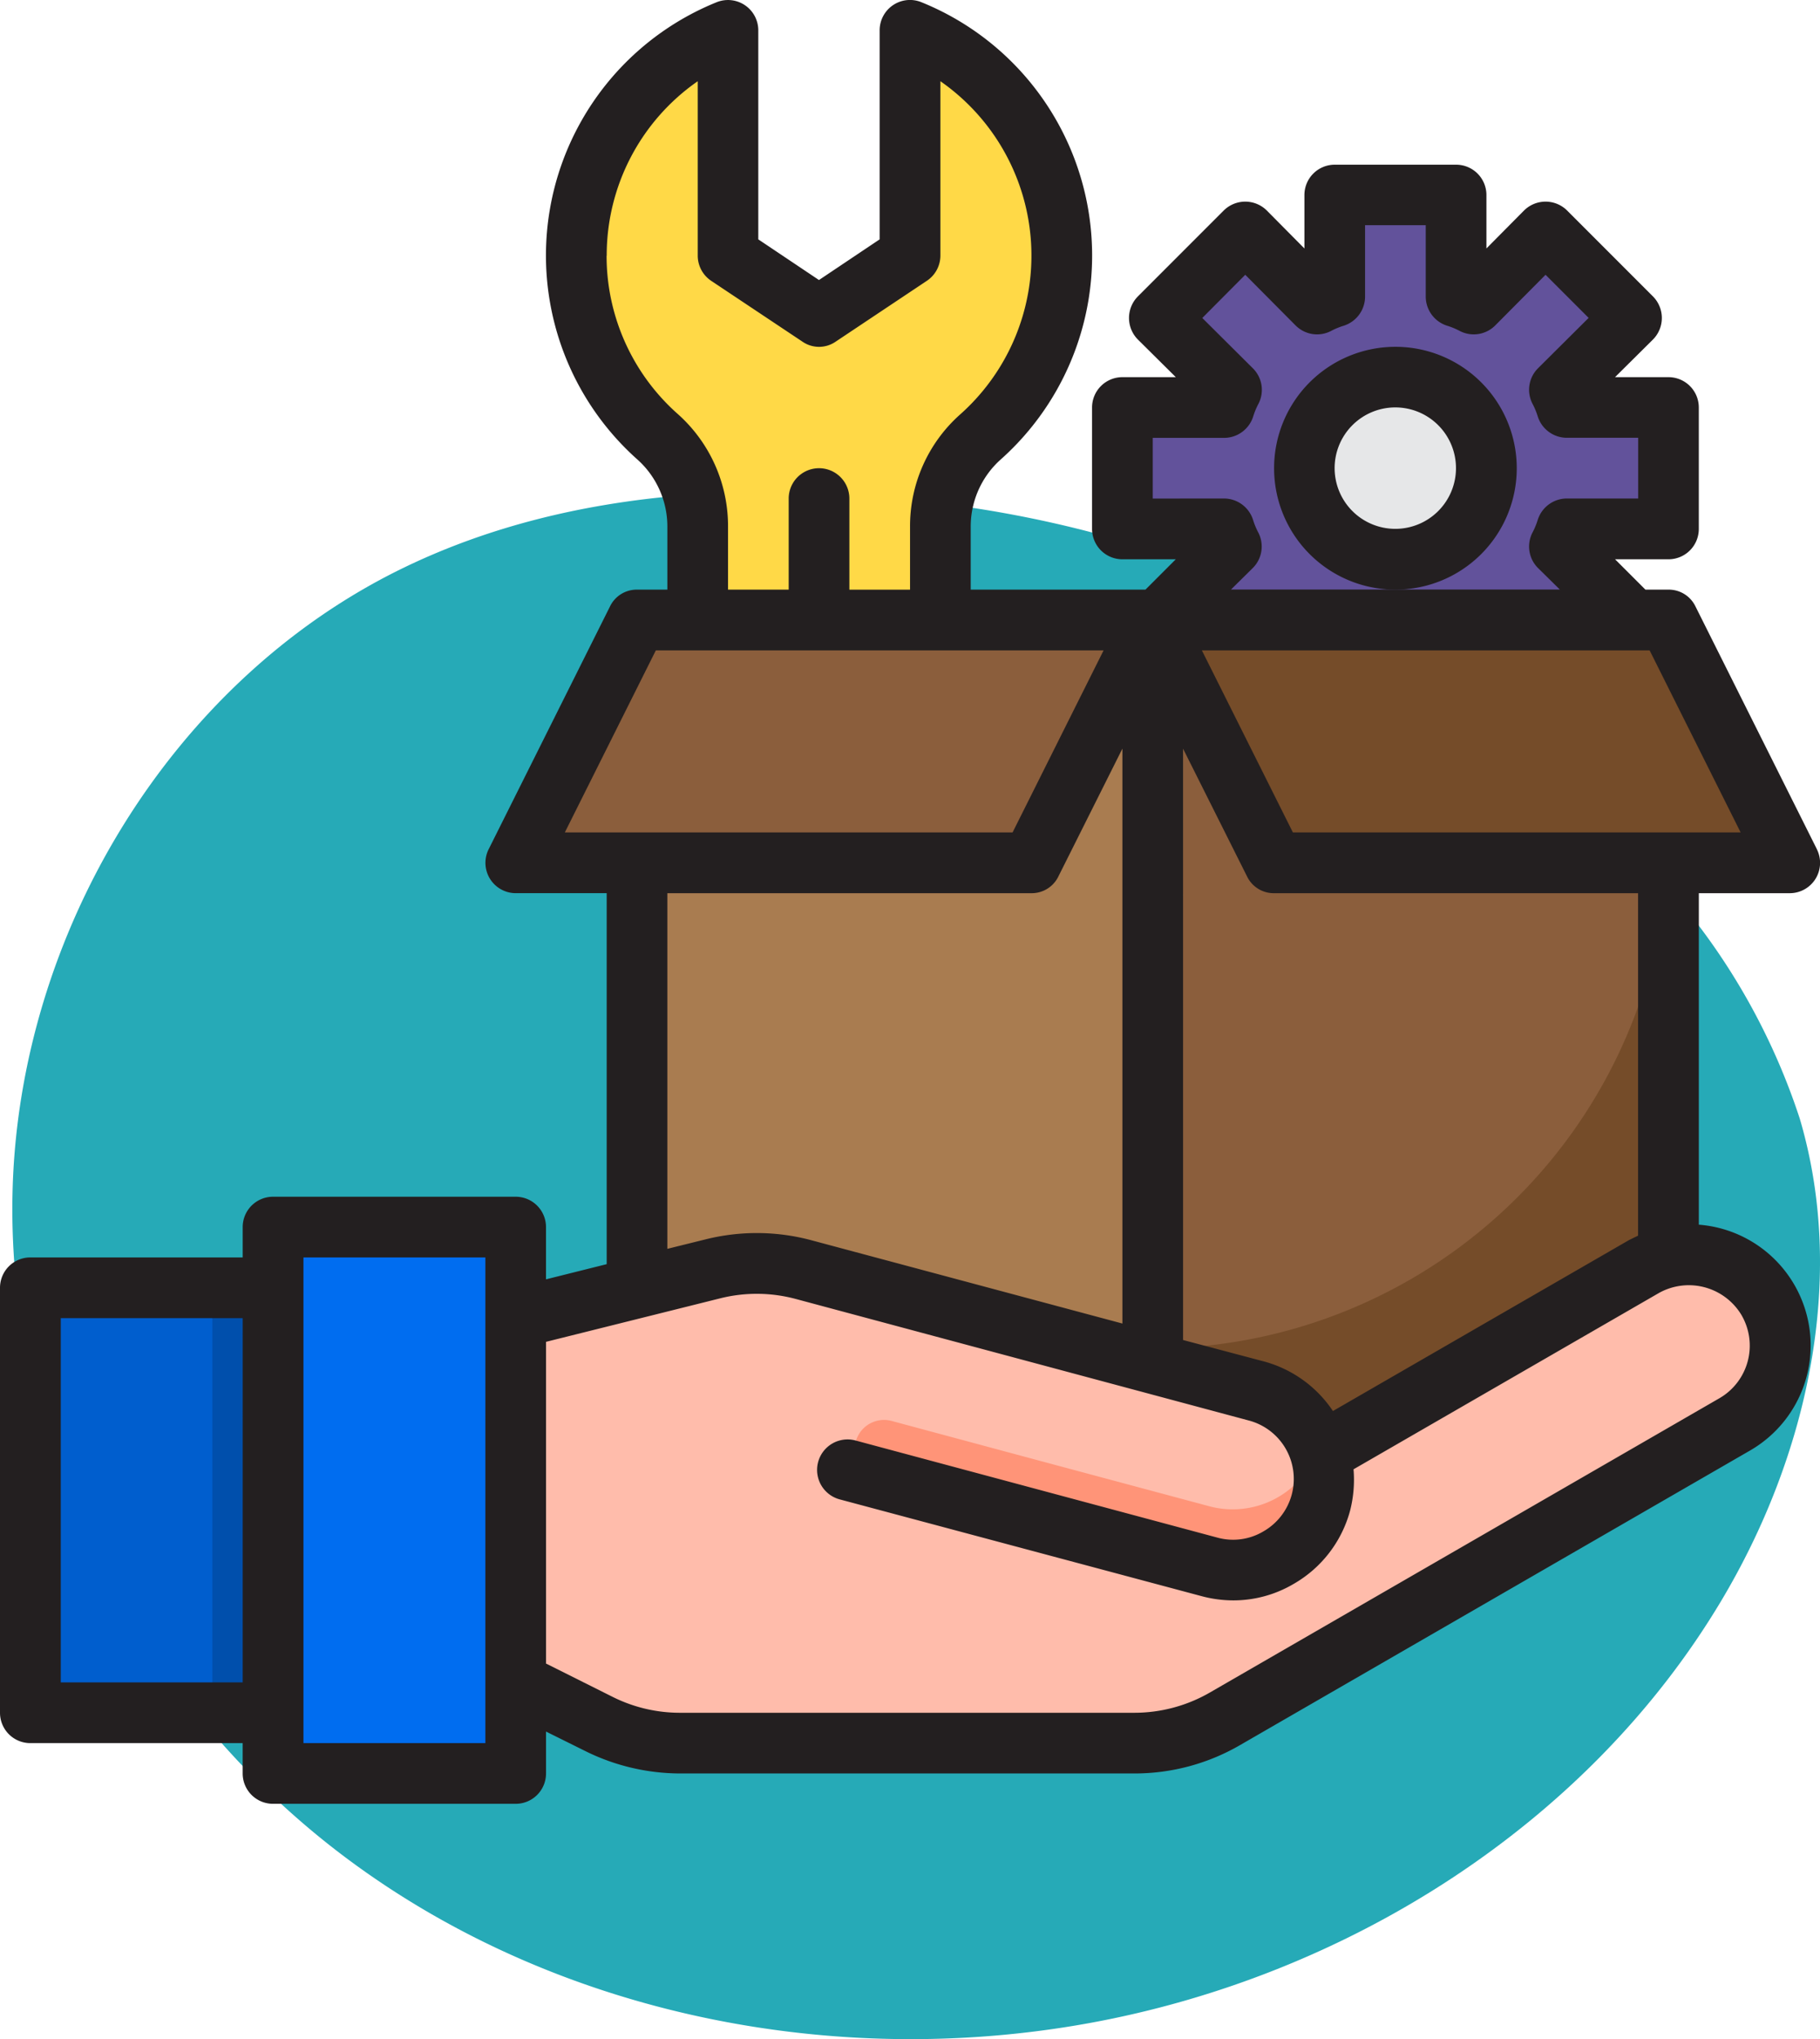 <svg xmlns="http://www.w3.org/2000/svg" width="79.036" height="88.495" viewBox="0 0 79.036 88.495">
  <g id="Grupo_1101504" data-name="Grupo 1101504" transform="translate(-740.214 -4168.329)">
    <path id="_12068" data-name="12068" d="M72.033,71.913c-8.038-1.11-16.53-.839-23.844,2.675C38.045,79.46,31.382,90.507,31.127,101.757s5.606,22.305,14.66,28.988,21,9.051,32.068,7.045c11.165-2.023,21.645-8.583,27.469-18.322,3.735-6.245,5.48-13.956,3.417-20.934a28.6,28.6,0,0,0-6.787-11.156A50.145,50.145,0,0,0,72.033,71.913Z" transform="translate(709.631 4118.343)" fill="#26aab7"/>
    <g id="setting-management-setting-gear-hand" transform="translate(738.214 4165.754)">
      <path id="Trazado_874519" data-name="Trazado 874519" d="M23,23H45.395V58.568H23Z" transform="translate(6.664 6.482)" fill="#a97c50"/>
      <path id="Trazado_874520" data-name="Trazado 874520" d="M40,23H62.395V58.568H40Z" transform="translate(12.059 6.482)" fill="#8b5e3c"/>
      <path id="Trazado_874521" data-name="Trazado 874521" d="M40,52.395v3.952H62.395V30A22.4,22.4,0,0,1,40,52.395Z" transform="translate(12.059 8.703)" fill="#754c29"/>
      <path id="Trazado_874522" data-name="Trazado 874522" d="M73.38,45.876a3.944,3.944,0,0,0-5.388-1.449L53.936,52.542h-.007a3.938,3.938,0,0,0-2.759-2.714L31.516,44.559a7.9,7.9,0,0,0-3.963-.033L19,46.667V62.475l3.6,1.8a7.913,7.913,0,0,0,3.534.834h19.73a7.9,7.9,0,0,0,3.952-1.054L71.948,51.277A3.952,3.952,0,0,0,73.38,45.876Z" transform="translate(5.395 13.114)" fill="#ffbcab"/>
      <path id="Trazado_874523" data-name="Trazado 874523" d="M50.383,50.811c-.024-.078-.041-.158-.069-.234-.028.082-.058.162-.091.24A3.939,3.939,0,0,1,45.579,53.1l-7-1.876-6.8-1.828a1.272,1.272,0,0,0-.659,2.458l14.246,3.82a4.123,4.123,0,0,0,4.781-2.01,3.883,3.883,0,0,0,.24-2.856Z" transform="translate(8.941 14.845)" fill="#ff9478"/>
      <path id="Trazado_874524" data-name="Trazado 874524" d="M58.3,23.491a4.253,4.253,0,0,1-.316.764L61.1,27.377l-.066.066H40.673l-.066-.066,3.122-3.122a4.252,4.252,0,0,1-.316-.764H39V18.221h4.413a4.252,4.252,0,0,1,.316-.764l-3.122-3.122,3.728-3.728,3.122,3.122a4.252,4.252,0,0,1,.764-.316V9h5.269v4.413a4.253,4.253,0,0,1,.764.316l3.122-3.122L61.1,14.335l-3.122,3.122a4.252,4.252,0,0,1,.316.764h4.413v5.269Z" transform="translate(11.741 2.039)" fill="#62529b"/>
      <path id="Trazado_874525" data-name="Trazado 874525" d="M35.491,3.58v9.775l-3.952,2.635-3.952-2.635V3.58A10.539,10.539,0,0,0,24.53,21.219a5.184,5.184,0,0,1,1.739,3.9v4.044H36.808V25.118a5.184,5.184,0,0,1,1.739-3.9A10.539,10.539,0,0,0,35.491,3.58Z" transform="translate(6.03 0.319)" fill="#ffd947"/>
      <path id="Trazado_874526" data-name="Trazado 874526" d="M11,43V66.712H21.539V43Z" transform="translate(2.856 12.828)" fill="#006df0"/>
      <path id="Trazado_874527" data-name="Trazado 874527" d="M3,45H13.539V63.443H3Z" transform="translate(0.317 13.463)" fill="#005ece"/>
      <path id="Trazado_874528" data-name="Trazado 874528" d="M32.173,23h-7.9L19,33.539H41.395L46.664,23H32.173Z" transform="translate(5.395 6.482)" fill="#8b5e3c"/>
      <path id="Trazado_874529" data-name="Trazado 874529" d="M60.722,23H40l5.269,10.539H67.664L62.395,23Z" transform="translate(12.059 6.482)" fill="#754c29"/>
      <circle id="Elipse_11611" data-name="Elipse 11611" cx="3.952" cy="3.952" r="3.952" transform="translate(58.645 18.943)" fill="#e6e7e8"/>
      <path id="Trazado_874530" data-name="Trazado 874530" d="M9,45h2.635V63.443H9Z" transform="translate(2.221 13.463)" fill="#004fac"/>
      <g id="Grupo_1099740" data-name="Grupo 1099740" transform="translate(2 2.575)">
        <path id="Trazado_874531" data-name="Trazado 874531" d="M80.9,39.427,75.626,28.889a1.287,1.287,0,0,0-1.172-.725h-1l-1.317-1.317h2.319a1.317,1.317,0,0,0,1.317-1.317V20.26a1.317,1.317,0,0,0-1.317-1.317H72.135l1.647-1.633a1.328,1.328,0,0,0,0-1.871l-3.728-3.728a1.328,1.328,0,0,0-1.871,0l-1.633,1.647V11.039a1.317,1.317,0,0,0-1.317-1.317H59.963a1.317,1.317,0,0,0-1.317,1.317v2.319l-1.633-1.647a1.328,1.328,0,0,0-1.871,0l-3.728,3.728a1.328,1.328,0,0,0,0,1.871l1.647,1.633H50.741a1.317,1.317,0,0,0-1.317,1.317V25.53a1.317,1.317,0,0,0,1.317,1.317H53.06l-1.317,1.317H44.155V25.437a3.9,3.9,0,0,1,1.291-2.911A11.856,11.856,0,0,0,42.021,2.674,1.317,1.317,0,0,0,40.2,3.9v9.063l-2.635,1.765-2.635-1.765V3.9a1.317,1.317,0,0,0-1.818-1.225A11.856,11.856,0,0,0,29.69,22.526a3.9,3.9,0,0,1,1.291,2.911v2.727H29.664a1.287,1.287,0,0,0-1.172.725L23.222,39.427a1.317,1.317,0,0,0,1.172,1.91h3.952v16.1l-2.635.659V55.828a1.317,1.317,0,0,0-1.317-1.317H13.856a1.317,1.317,0,0,0-1.317,1.317v1.317H3.317A1.317,1.317,0,0,0,2,58.463V76.906a1.317,1.317,0,0,0,1.317,1.317h9.221V79.54a1.317,1.317,0,0,0,1.317,1.317H24.395a1.317,1.317,0,0,0,1.317-1.317V77.722l1.7.843a9.3,9.3,0,0,0,4.123.975H51.255A9.129,9.129,0,0,0,55.866,78.3L78,65.524a5.26,5.26,0,0,0-2.226-9.8V41.338h3.952a1.317,1.317,0,0,0,1.172-1.91ZM12.539,75.588h-7.9V59.78h7.9Zm10.539,2.635h-7.9V57.146h7.9ZM52.059,24.212V21.578h3.1a1.328,1.328,0,0,0,1.265-.935,3.128,3.128,0,0,1,.224-.54,1.317,1.317,0,0,0-.237-1.541l-2.2-2.187L56.077,14.5l2.187,2.2a1.317,1.317,0,0,0,1.541.237,3.127,3.127,0,0,1,.54-.224,1.328,1.328,0,0,0,.935-1.265v-3.1h2.635v3.1a1.328,1.328,0,0,0,.935,1.265,3.127,3.127,0,0,1,.54.224,1.317,1.317,0,0,0,1.541-.237l2.187-2.2,1.871,1.871-2.2,2.187a1.317,1.317,0,0,0-.237,1.541,3.127,3.127,0,0,1,.224.54,1.328,1.328,0,0,0,1.265.935h3.1v2.635h-3.1a1.328,1.328,0,0,0-1.265.935,3.127,3.127,0,0,1-.224.54,1.317,1.317,0,0,0,.237,1.541l.948.935H55.457l.948-.935a1.317,1.317,0,0,0,.237-1.541,3.128,3.128,0,0,1-.224-.54,1.328,1.328,0,0,0-1.265-.935Zm1.317,10.855,2.78,5.546a1.287,1.287,0,0,0,1.172.725H73.136V56.2c-.132.066-.277.132-.408.2L59.884,63.811a5.246,5.246,0,0,0-2.977-2.147l-3.53-.935ZM28.347,13.674A9.2,9.2,0,0,1,32.3,6.1v7.575a1.317,1.317,0,0,0,.593,1.093L36.844,17.4a1.269,1.269,0,0,0,1.449,0l3.952-2.635a1.317,1.317,0,0,0,.593-1.093V6.1a9.221,9.221,0,0,1,.869,14.451,6.48,6.48,0,0,0-2.187,4.887v2.727H38.885V24.212a1.317,1.317,0,1,0-2.635,0v3.952H33.616V25.437a6.514,6.514,0,0,0-2.174-4.887,9.165,9.165,0,0,1-3.1-6.876ZM26.529,38.7l3.952-7.9H49.925l-3.952,7.9Zm24.213-3.636v24.95l-13.49-3.61a9.166,9.166,0,0,0-4.624-.04l-1.647.408V41.338H46.789a1.287,1.287,0,0,0,1.172-.725ZM77.628,59.649a2.635,2.635,0,0,1-.948,3.6L54.548,76.023a6.563,6.563,0,0,1-3.293.883H31.535a6.529,6.529,0,0,1-2.951-.7l-2.872-1.436V60.808l7.548-1.884a6.539,6.539,0,0,1,3.307.026L56.222,64.22a2.623,2.623,0,0,1,.632,4.821,2.569,2.569,0,0,1-1.989.263L39.149,65.089a1.323,1.323,0,1,0-.685,2.556l15.716,4.2a5.364,5.364,0,0,0,1.37.184,5.159,5.159,0,0,0,2.621-.711,5.236,5.236,0,0,0,2.463-3.2,5.425,5.425,0,0,0,.145-1.778l13.266-7.654a2.668,2.668,0,0,1,3.583.962ZM58.145,38.7l-3.952-7.9H73.637l3.952,7.9Z" transform="translate(-2 -2.575)" fill="#231f20"/>
        <path id="Trazado_874532" data-name="Trazado 874532" d="M54.539,19.269a5.269,5.269,0,1,0-5.269,5.269A5.269,5.269,0,0,0,54.539,19.269ZM49.269,21.9A2.635,2.635,0,1,1,51.9,19.269,2.635,2.635,0,0,1,49.269,21.9Z" transform="translate(11.328 1.051)" fill="#231f20"/>
      </g>
    </g>
  </g>
</svg>
